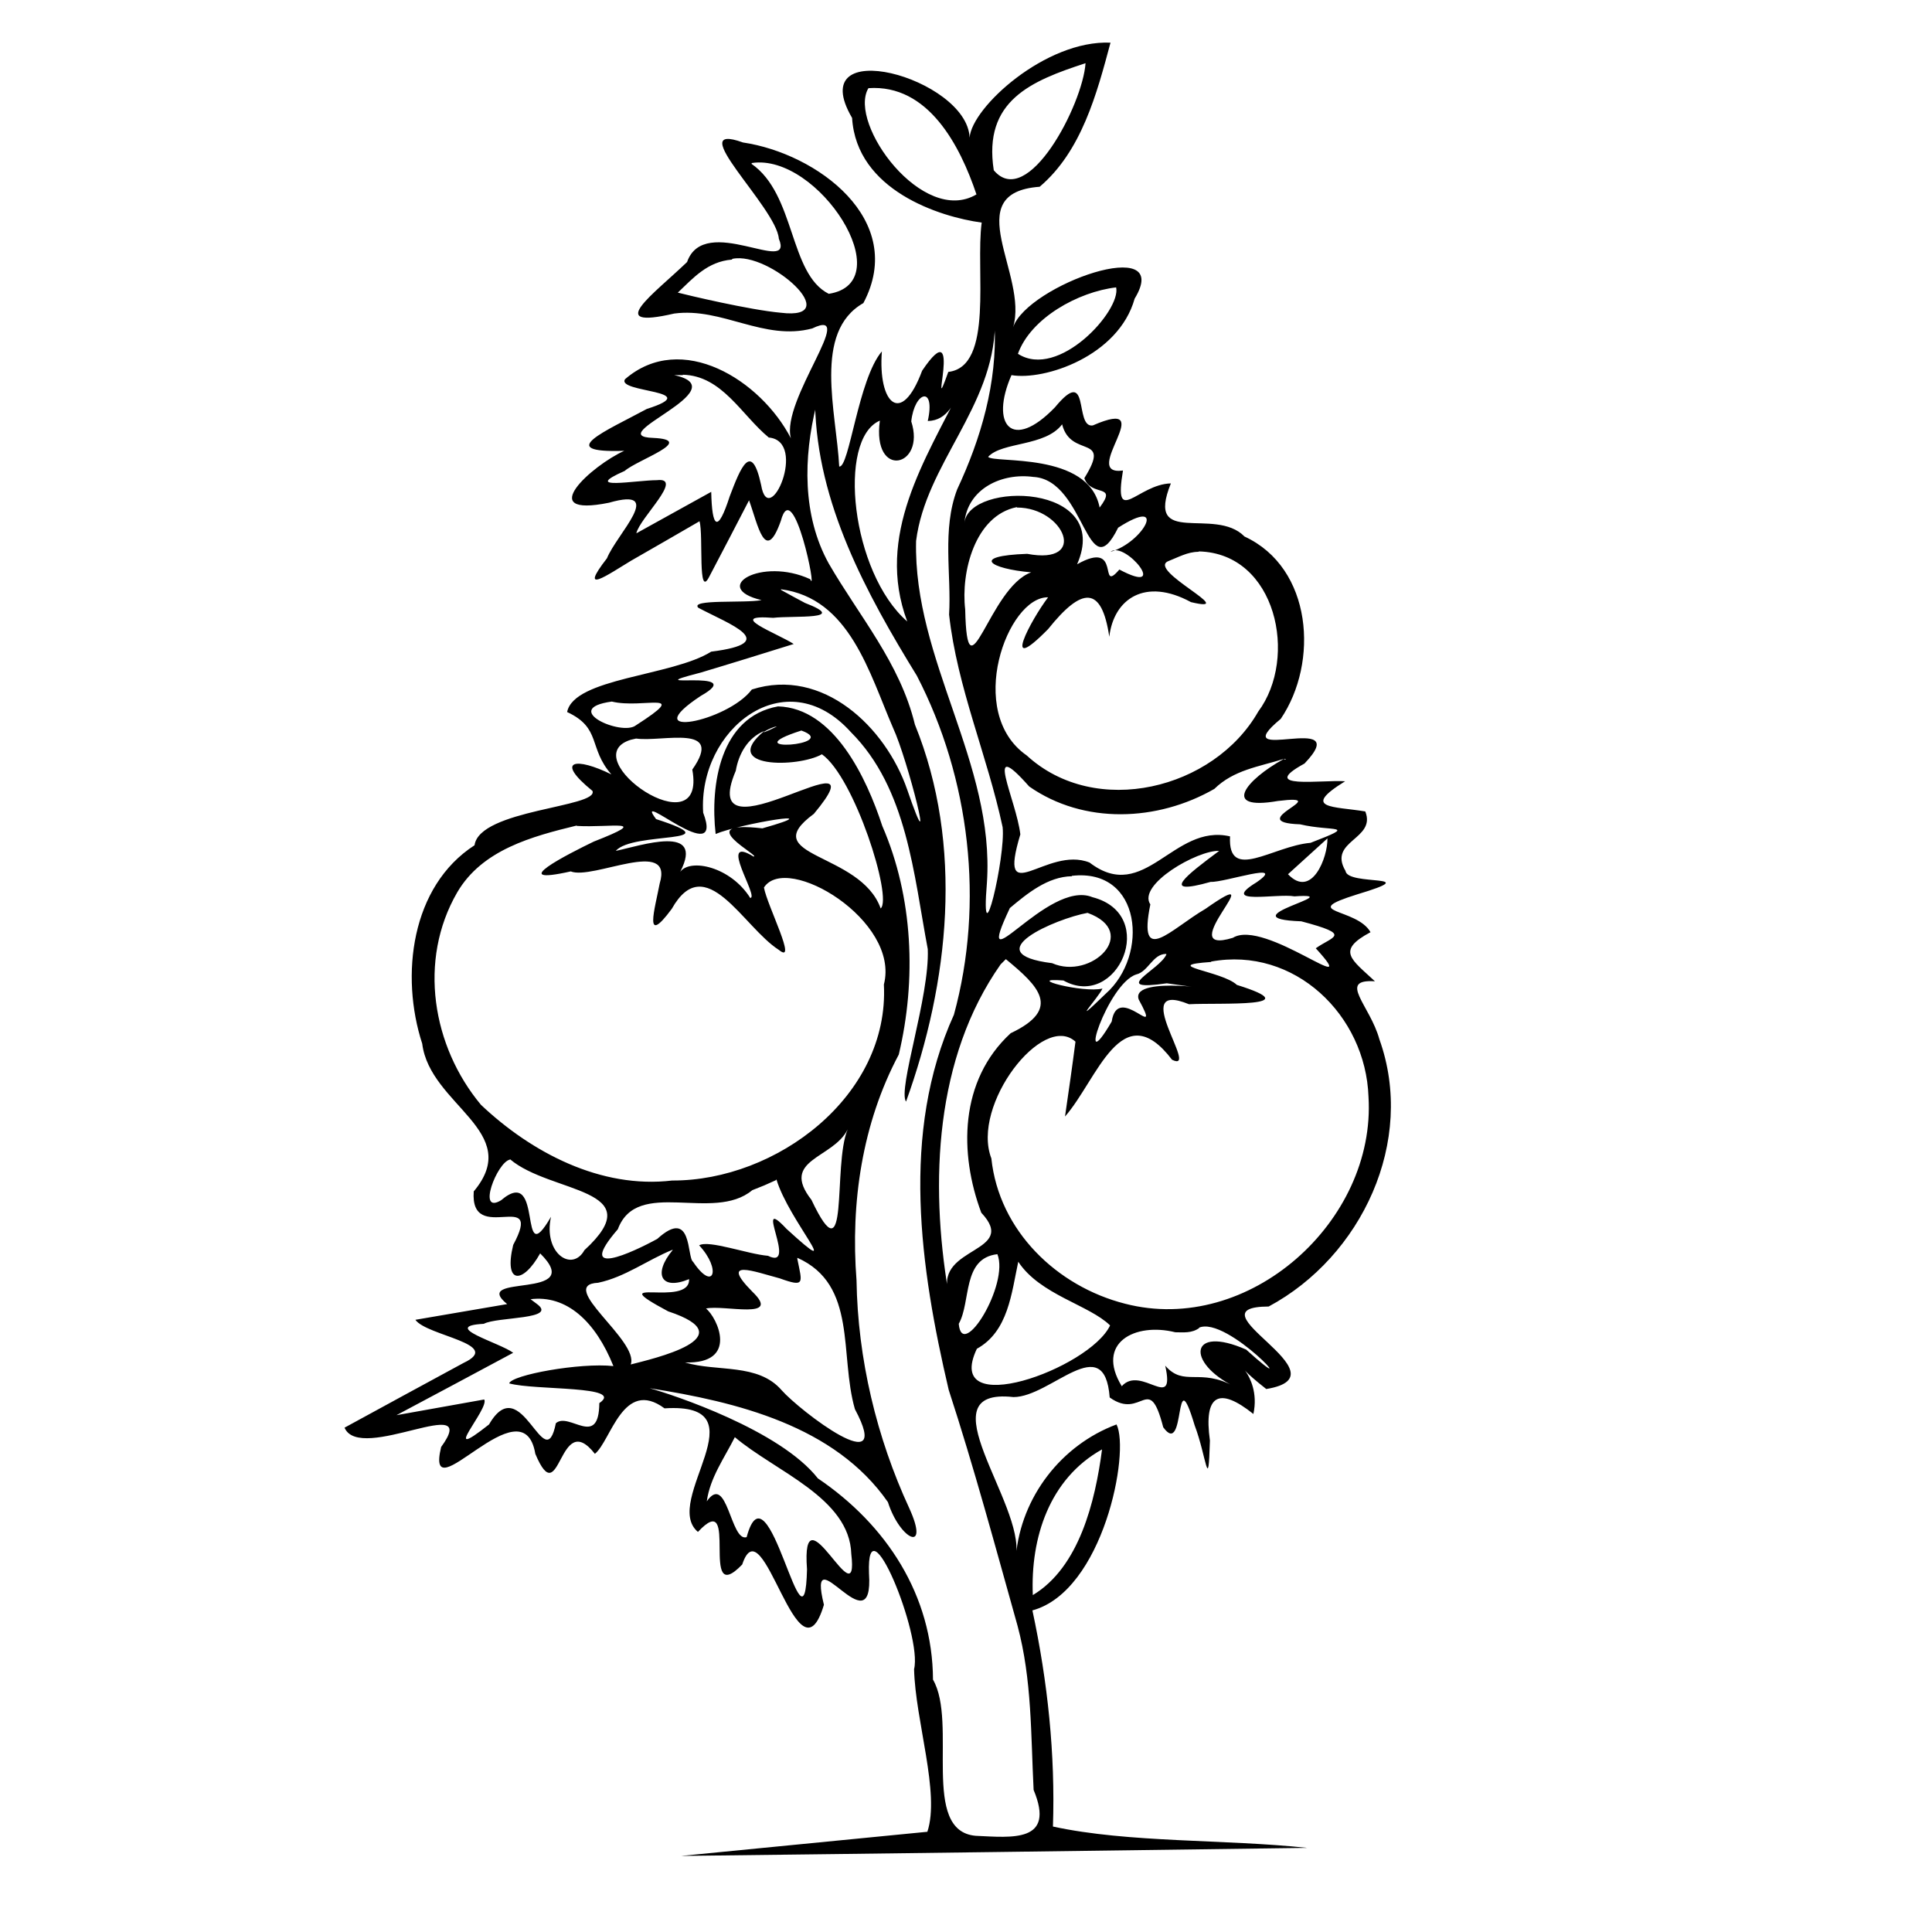 <?xml version="1.0" encoding="UTF-8" standalone="no"?>
<!-- Created with Inkscape (http://www.inkscape.org/) -->
<svg xmlns:dc="http://purl.org/dc/elements/1.1/" xmlns:cc="http://creativecommons.org/ns#" xmlns:rdf="http://www.w3.org/1999/02/22-rdf-syntax-ns#" xmlns:svg="http://www.w3.org/2000/svg" xmlns="http://www.w3.org/2000/svg" version="1.1" width="100%" height="100%" viewBox="0 0 48 48" id="Layer_1" xml:space="preserve">
<defs id="defs91" />
<path d="m 27.59,1.06 c -1.61,-0.07 -3.45,1.61 -3.50,2.36 -0.06,-1.49 -4.16,-2.61 -2.92,-0.49 0.11,1.80 2.18,2.46 3.22,2.60 -0.16,1.17 0.31,3.58 -0.83,3.71 -0.52,1.46 0.41,-1.60 -0.65,-0.03 -0.52,1.40 -1.10,0.81 -1.00,-0.48 -0.59,0.69 -0.81,2.91 -1.06,2.86 -0.07,-1.36 -0.66,-3.34 0.60,-4.06 1.10,-2.07 -1.16,-3.72 -2.99,-3.99 -1.53,-0.55 0.83,1.61 0.89,2.39 0.39,0.94 -1.85,-0.65 -2.28,0.58 -0.83,0.80 -2.09,1.69 -0.32,1.28 1.19,-0.16 2.23,0.69 3.43,0.37 1.16,-0.56 -0.79,1.79 -0.53,2.73 -0.75,-1.45 -2.72,-2.68 -4.12,-1.47 -0.23,0.34 2.02,0.27 0.54,0.74 -1.00,0.54 -2.34,1.10 -0.56,1.04 -0.80,0.36 -2.26,1.67 -0.38,1.29 1.43,-0.41 0.19,0.78 -0.05,1.38 -0.73,0.94 0.02,0.41 0.60,0.06 0.56,-0.32 1.13,-0.65 1.70,-0.98 0.10,0.36 -0.05,1.95 0.24,1.38 0.33,-0.63 0.66,-1.26 0.99,-1.90 0.22,0.60 0.40,1.61 0.79,0.51 0.31,-1.16 0.92,1.90 0.73,1.45 -1.21,-0.56 -2.50,0.21 -1.21,0.52 -0.42,0.08 -1.79,-0.03 -1.57,0.19 0.77,0.41 2.08,0.87 0.32,1.09 -0.97,0.61 -3.41,0.65 -3.58,1.50 0.86,0.40 0.52,0.89 1.10,1.55 -0.87,-0.43 -1.43,-0.37 -0.47,0.41 0.16,0.41 -2.81,0.46 -2.93,1.35 -1.58,1.02 -1.85,3.24 -1.30,4.93 0.19,1.53 2.53,2.18 1.28,3.67 -0.10,1.37 1.76,-0.12 0.98,1.33 -0.24,0.99 0.24,0.98 0.67,0.21 1.19,1.18 -1.77,0.48 -0.82,1.26 -0.76,0.13 -1.52,0.26 -2.28,0.39 0.28,0.40 2.20,0.60 1.20,1.07 -0.98,0.53 -1.97,1.07 -2.96,1.61 0.38,0.90 3.42,-0.92 2.40,0.48 -0.42,1.74 2.03,-1.65 2.34,0.17 0.63,1.50 0.57,-1.16 1.48,0.00 0.40,-0.32 0.70,-1.89 1.73,-1.13 2.49,-0.16 -0.09,2.30 0.83,3.07 1.07,-1.15 0.00,1.95 1.10,0.81 0.52,-1.57 1.39,3.14 2.03,1.00 -0.45,-1.83 1.25,1.14 1.12,-0.78 -0.07,-1.88 1.33,1.54 1.12,2.38 0.03,1.28 0.65,3.08 0.33,4.04 -2.04,0.20 -4.08,0.40 -6.12,0.60 5.18,-0.06 10.37,-0.13 15.56,-0.20 -2.07,-0.22 -4.43,-0.12 -6.32,-0.53 0.06,-1.80 -0.13,-3.60 -0.51,-5.37 1.76,-0.48 2.43,-3.94 2.09,-4.62 -1.37,0.51 -2.37,1.80 -2.50,3.27 0.23,-1.30 -2.31,-4.20 -0.06,-3.95 0.93,0.00 2.26,-1.69 2.39,0.01 0.81,0.58 0.97,-0.65 1.33,0.74 0.57,0.79 0.26,-1.78 0.78,-0.05 0.30,0.79 0.34,1.75 0.38,0.38 -0.16,-1.15 0.23,-1.34 1.08,-0.66 0.23,-1.06 -0.82,-1.51 0.32,-0.62 2.07,-0.34 -1.98,-2.04 0.06,-2.05 2.31,-1.24 3.66,-4.11 2.75,-6.64 -0.23,-0.84 -1.05,-1.50 -0.11,-1.44 -0.59,-0.55 -0.97,-0.76 -0.11,-1.22 -0.34,-0.61 -1.83,-0.47 -0.33,-0.94 1.73,-0.52 -0.24,-0.20 -0.29,-0.58 -0.45,-0.76 0.77,-0.78 0.49,-1.48 -0.78,-0.13 -1.62,-0.06 -0.50,-0.75 -0.57,-0.04 -2.20,0.21 -1.01,-0.44 1.29,-1.35 -2.04,0.09 -0.59,-1.11 0.95,-1.40 0.79,-3.75 -0.90,-4.53 -0.74,-0.76 -2.48,0.29 -1.83,-1.32 -0.83,0.02 -1.43,1.11 -1.19,-0.32 -1.11,0.15 0.97,-1.87 -0.75,-1.12 -0.47,0.07 -0.05,-1.53 -0.94,-0.45 -1.07,1.11 -1.62,0.43 -1.08,-0.80 0.82,0.14 2.66,-0.47 3.06,-1.90 0.99,-1.63 -2.66,-0.34 -3.02,0.71 C 25.56,6.84 23.79,4.79 25.83,4.64 26.87,3.76 27.25,2.33 27.59,1.06 z m -0.62,0.51 c -0.07,1.03 -1.44,3.66 -2.28,2.66 -0.27,-1.73 0.93,-2.22 2.28,-2.66 z m -5.39,0.62 c 1.48,-0.10 2.27,1.42 2.68,2.64 C 22.93,5.62 21.07,3.08 21.57,2.20 z m -2.90,1.86 c 1.65,-0.25 3.72,2.97 1.91,3.25 C 19.60,6.80 19.77,4.83 18.67,4.07 z m -0.48,2.38 c 0.92,-0.19 2.83,1.54 1.20,1.34 C 18.62,7.70 17.07,7.33 16.84,7.27 17.23,6.90 17.58,6.50 18.18,6.45 z m 9.53,0.71 c 0.13,0.57 -1.43,2.30 -2.44,1.65 0.32,-0.89 1.50,-1.54 2.44,-1.65 z m -3.02,0.94 c 0.07,1.43 -0.34,2.82 -0.93,4.08 -0.38,1.00 -0.14,2.11 -0.20,3.11 0.20,1.81 0.95,3.50 1.33,5.28 0.08,0.73 -0.56,3.43 -0.39,1.38 0.20,-2.98 -1.83,-5.52 -1.76,-8.49 0.24,-1.91 1.92,-3.32 1.96,-5.37 z m -7.75,1.23 c 0.98,0.02 1.46,1.00 2.14,1.56 0.98,0.09 0.00,2.32 -0.19,1.18 -0.24,-1.11 -0.51,-0.43 -0.78,0.28 -0.30,0.93 -0.44,0.79 -0.46,-0.11 -0.62,0.34 -1.24,0.69 -1.86,1.03 0.08,-0.38 1.20,-1.40 0.51,-1.32 -0.51,-0.00 -1.91,0.26 -0.80,-0.23 0.32,-0.28 1.80,-0.77 0.71,-0.82 -1.32,-0.04 2.14,-1.21 0.52,-1.56 l 0.22,-0.00 z m 6.92,0.32 c -0.89,1.79 -2.14,3.67 -1.34,5.81 -1.39,-1.21 -1.75,-4.53 -0.68,-4.99 -0.20,1.47 1.15,1.16 0.78,0.02 0.08,-0.75 0.61,-0.90 0.41,-0.01 0.50,-0.01 0.68,-0.49 0.83,-0.83 z m -3.63,0.41 c 0.05,2.46 1.27,4.70 2.53,6.75 1.32,2.55 1.68,5.64 0.92,8.42 -1.33,2.93 -0.84,6.29 -0.13,9.32 0.63,1.93 1.16,3.90 1.71,5.86 0.36,1.34 0.33,2.71 0.40,4.08 0.55,1.32 -0.54,1.18 -1.44,1.14 -1.38,-0.12 -0.44,-2.81 -1.06,-3.88 -0.01,-2.10 -1.16,-3.85 -2.86,-5.00 -0.94,-1.20 -3.60,-2.08 -4.18,-2.24 2.16,0.34 4.60,0.93 5.92,2.83 0.30,0.94 1.05,1.29 0.53,0.15 -0.81,-1.75 -1.28,-3.71 -1.31,-5.66 -0.15,-1.93 0.14,-3.90 1.05,-5.61 0.44,-1.85 0.36,-3.91 -0.41,-5.68 -0.39,-1.19 -1.20,-2.93 -2.59,-2.97 -1.44,0.26 -1.69,1.95 -1.55,3.17 0.59,-0.25 2.97,-0.65 1.16,-0.14 -1.82,-0.21 -0.00,0.71 -0.22,0.70 -0.91,-0.56 0.15,1.02 -0.08,1.03 -0.49,-0.78 -1.49,-0.99 -1.74,-0.65 0.62,-1.20 -0.98,-0.65 -1.60,-0.52 0.41,-0.49 2.95,-0.16 1.00,-0.79 -0.61,-0.81 1.72,1.29 1.17,-0.16 -0.13,-2.06 2.04,-3.81 3.67,-2.00 1.40,1.40 1.56,3.54 1.91,5.39 0.05,1.17 -0.75,3.48 -0.54,3.79 1.07,-2.96 1.44,-6.37 0.22,-9.37 -0.37,-1.53 -1.39,-2.70 -2.14,-4.00 -0.66,-1.19 -0.63,-2.64 -0.31,-3.93 z m 6.14,0.51 c 0.22,0.85 1.24,0.22 0.55,1.33 0.17,0.48 0.84,0.12 0.38,0.73 -0.27,-1.40 -2.64,-1.09 -2.77,-1.26 0.35,-0.38 1.42,-0.25 1.84,-0.81 z M 25.69,11.85 c 1.28,0.09 1.32,2.82 2.09,1.26 1.25,-0.80 0.63,0.37 -0.19,0.60 0.36,-0.29 1.50,1.12 0.22,0.44 -0.54,0.63 0.08,-0.77 -1.05,-0.13 0.89,-2.03 -2.69,-2.07 -2.80,-1.03 0.08,-0.85 0.93,-1.25 1.72,-1.14 z m -0.42,0.76 c 1.16,-0.00 1.79,1.44 0.25,1.15 -1.42,0.05 -0.93,0.37 0.10,0.46 -1.05,0.37 -1.59,3.24 -1.64,0.92 -0.11,-0.92 0.24,-2.33 1.28,-2.54 z m 4.52,1.09 c 1.92,0.05 2.47,2.64 1.47,3.98 -1.10,1.93 -4.04,2.66 -5.75,1.09 -1.54,-1.07 -0.48,-3.95 0.53,-3.93 -0.42,0.55 -1.20,2.01 0.00,0.79 0.84,-1.05 1.33,-1.09 1.52,0.19 0.11,-0.94 0.89,-1.48 2.03,-0.86 1.26,0.30 -1.12,-0.80 -0.56,-1.02 0.23,-0.09 0.48,-0.23 0.74,-0.23 z m -10.39,0.94 c 1.71,0.22 2.20,2.09 2.79,3.45 0.36,0.77 1.10,3.71 0.35,1.53 -0.54,-1.56 -2.10,-3.05 -3.86,-2.49 -0.61,0.81 -2.92,1.25 -1.27,0.16 1.26,-0.71 -1.75,-0.13 -2.91e-4,-0.58 0.77,-0.23 1.54,-0.47 2.31,-0.71 -0.42,-0.27 -1.71,-0.74 -0.51,-0.65 0.51,-0.06 1.91,0.06 0.79,-0.37 -0.19,-0.10 -0.39,-0.21 -0.59,-0.32 z m -4.20,2.79 c 0.77,0.19 2.00,-0.31 0.60,0.59 -0.35,0.28 -1.90,-0.41 -0.60,-0.59 z m 4.10,0.62 c -0.65,0.32 -0.15,-0.00 0,0 z m 0.61,0.10 c 1.02,0.37 -1.75,0.56 0,0 z m -0.92,0.01 c -1.13,0.93 0.83,0.92 1.43,0.58 0.81,0.57 1.76,3.57 1.46,3.83 -0.50,-1.41 -3.13,-1.27 -1.66,-2.35 1.84,-2.21 -2.98,1.37 -1.94,-1.07 0.07,-0.41 0.29,-0.82 0.71,-0.99 z m -3.18,0.19 c 0.65,0.09 2.20,-0.38 1.39,0.77 0.37,2.01 -2.97,-0.29 -1.53,-0.74 l 0.13,-0.03 z m 16.08,0.51 c -0.93,0.51 -1.57,1.29 -0.14,1.04 1.47,-0.18 -0.92,0.53 0.55,0.58 0.80,0.19 1.48,-0.01 0.26,0.46 -0.94,0.08 -2.06,0.99 -2.00,-0.16 -1.41,-0.33 -2.12,1.70 -3.49,0.65 -1.07,-0.43 -2.30,1.23 -1.72,-0.70 -0.10,-0.86 -0.94,-2.50 0.22,-1.19 1.36,0.95 3.19,0.87 4.60,0.06 0.48,-0.47 1.10,-0.55 1.71,-0.74 z m 0.01,0 c 0.02,-0.03 0.09,0.04 0,0 z m -17.57,1.66 c 0.84,0.05 1.90,-0.19 0.42,0.39 -0.62,0.30 -2.22,1.11 -0.57,0.74 0.55,0.22 2.56,-0.86 2.21,0.30 -0.12,0.63 -0.41,1.59 0.30,0.63 0.84,-1.49 1.77,0.45 2.66,1.02 0.48,0.39 -0.29,-1.10 -0.37,-1.55 0.56,-0.87 3.39,0.82 2.98,2.41 0.14,2.77 -2.67,4.88 -5.26,4.87 -1.77,0.21 -3.49,-0.69 -4.75,-1.88 -1.21,-1.45 -1.57,-3.59 -0.59,-5.28 0.62,-1.06 1.86,-1.39 2.97,-1.66 z m 18.65,0.31 c 0.01,0.47 -0.39,1.51 -0.98,0.89 0.32,-0.29 0.65,-0.59 0.98,-0.89 z m -2.69,0.31 c -0.79,0.59 -1.52,1.14 -0.21,0.77 0.34,0.02 1.92,-0.53 1.14,0.01 -0.95,0.58 0.52,0.27 0.94,0.35 1.42,-0.10 -1.74,0.55 0.17,0.62 1.29,0.34 0.78,0.37 0.36,0.67 1.23,1.35 -1.27,-0.75 -2.06,-0.26 -1.57,0.48 1.10,-1.97 -0.68,-0.72 -0.86,0.50 -1.69,1.46 -1.37,-0.11 -0.33,-0.49 1.17,-1.35 1.71,-1.33 z m -3.66,0.62 c 1.74,-0.20 1.92,1.98 0.84,2.93 -0.96,0.93 -0.17,0.09 -0.08,-0.13 -0.47,0.12 -1.99,-0.28 -0.97,-0.20 1.34,0.75 2.39,-1.64 0.72,-2.07 -1.12,-0.46 -3.03,2.35 -2.05,0.27 0.43,-0.36 0.94,-0.78 1.54,-0.79 z m 0.39,0.92 c 1.32,0.48 0.09,1.68 -0.88,1.25 -1.93,-0.24 0.10,-1.11 0.88,-1.25 z m -2.32,0.84 -0.00,0.09 0.00,-0.09 z m 4.28,0.19 c -0.16,0.39 -1.46,0.93 0.01,0.72 1.90,0.28 -0.92,-0.25 -0.70,0.40 0.62,1.14 -0.52,-0.45 -0.67,0.55 -0.90,1.54 -0.11,-0.94 0.61,-1.17 0.30,-0.07 0.41,-0.51 0.74,-0.51 z m -3.99,0.12 c 0.80,0.66 1.41,1.23 0.12,1.84 -1.28,1.18 -1.28,2.99 -0.73,4.46 0.94,1.00 -1.13,0.83 -0.82,1.97 -0.46,-2.73 -0.33,-5.82 1.30,-8.14 l 0.13,-0.13 -6e-6,0 z m 5.10,0.06 c 2.07,-0.38 3.84,1.33 3.91,3.36 0.19,3.09 -2.97,5.94 -6.05,5.14 -1.69,-0.43 -3.13,-1.81 -3.32,-3.61 -0.51,-1.32 1.28,-3.64 2.09,-2.90 -0.08,0.62 -0.17,1.24 -0.26,1.86 0.80,-0.91 1.41,-3.05 2.66,-1.41 0.72,0.35 -1.12,-2.01 0.42,-1.38 0.79,-0.04 3.02,0.09 1.19,-0.48 -0.37,-0.35 -1.95,-0.48 -0.64,-0.57 z m -9.03,4.17 c -0.38,0.89 0.06,3.78 -0.90,1.75 -0.79,-1.01 0.54,-1.02 0.90,-1.75 z m -8.39,0.74 c 1.01,0.86 3.54,0.71 1.85,2.26 -0.31,0.56 -1.03,0.07 -0.83,-0.83 -0.84,1.45 -0.16,-1.33 -1.24,-0.41 -0.61,0.37 -0.10,-0.95 0.22,-1.01 z m 6.62,0.50 c 0.30,1.02 1.78,2.63 0.25,1.23 -0.86,-0.92 0.31,1.05 -0.46,0.67 -0.50,-0.04 -1.47,-0.40 -1.71,-0.26 0.56,0.60 0.36,1.17 -0.15,0.41 -0.16,-0.11 -0.01,-1.37 -0.89,-0.57 -0.62,0.34 -2.06,1.01 -0.98,-0.24 0.48,-1.29 2.37,-0.16 3.34,-0.97 l 0.30,-0.12 0.29,-0.13 z m -2.58,1.76 c -0.49,0.59 -0.29,1.01 0.41,0.72 0.03,0.73 -2.24,-0.12 -0.52,0.80 1.96,0.65 -0.39,1.18 -0.93,1.32 0.22,-0.59 -1.86,-1.98 -0.81,-2.03 0.67,-0.14 1.23,-0.57 1.85,-0.82 z m 8.07,0.10 c 0.30,0.75 -0.88,2.67 -0.96,1.73 0.31,-0.55 0.08,-1.63 0.96,-1.73 z m -4.97,0.09 c 1.50,0.67 1.04,2.41 1.43,3.76 0.99,1.85 -1.37,0.04 -1.82,-0.47 -0.59,-0.68 -1.60,-0.45 -2.40,-0.69 1.35,0.04 0.80,-1.12 0.52,-1.34 0.45,-0.10 1.90,0.30 1.15,-0.42 -0.82,-0.83 0.04,-0.50 0.68,-0.33 0.64,0.23 0.56,0.12 0.44,-0.48 z m 5.49,0.10 c 0.54,0.82 1.76,1.07 2.28,1.58 -0.51,1.08 -4.17,2.39 -3.31,0.58 0.78,-0.43 0.86,-1.38 1.03,-2.17 z m -12.13,0.93 c 0.91,-0.12 1.63,0.56 2.07,1.66 -0.83,-0.09 -2.53,0.22 -2.59,0.43 0.65,0.18 2.89,0.05 2.24,0.49 -0.01,1.14 -0.75,0.21 -1.08,0.50 -0.28,1.40 -0.85,-1.37 -1.66,0.03 -1.29,1.02 0.02,-0.40 -0.12,-0.62 -0.72,0.13 -1.45,0.26 -2.18,0.39 0.96,-0.51 1.93,-1.03 2.90,-1.55 -0.33,-0.25 -1.83,-0.66 -0.73,-0.72 0.33,-0.18 1.87,-0.10 1.31,-0.50 l -0.08,-0.06 -0.08,-0.06 0,-6e-6 z m 16.61,0.71 c 0.71,-0.33 2.75,1.96 1.18,0.54 -1.41,-0.62 -1.50,0.32 -0.29,0.92 -0.86,-0.48 -1.25,0.02 -1.72,-0.52 0.26,1.18 -0.60,-0.03 -1.08,0.51 -0.66,-1.08 0.33,-1.59 1.33,-1.34 0.20,-0.00 0.41,0.03 0.60,-0.11 z m -11.53,2.71 c 1.01,0.86 2.86,1.51 2.90,2.91 0.20,1.69 -1.26,-1.76 -1.10,0.38 -0.06,2.47 -0.96,-2.80 -1.50,-0.80 -0.40,0.13 -0.48,-1.62 -0.99,-0.89 0.08,-0.59 0.44,-1.08 0.70,-1.60 z m 9.13,0.31 c -0.17,1.30 -0.57,2.93 -1.72,3.62 -0.06,-1.42 0.41,-2.89 1.72,-3.62 z" />
</svg>

